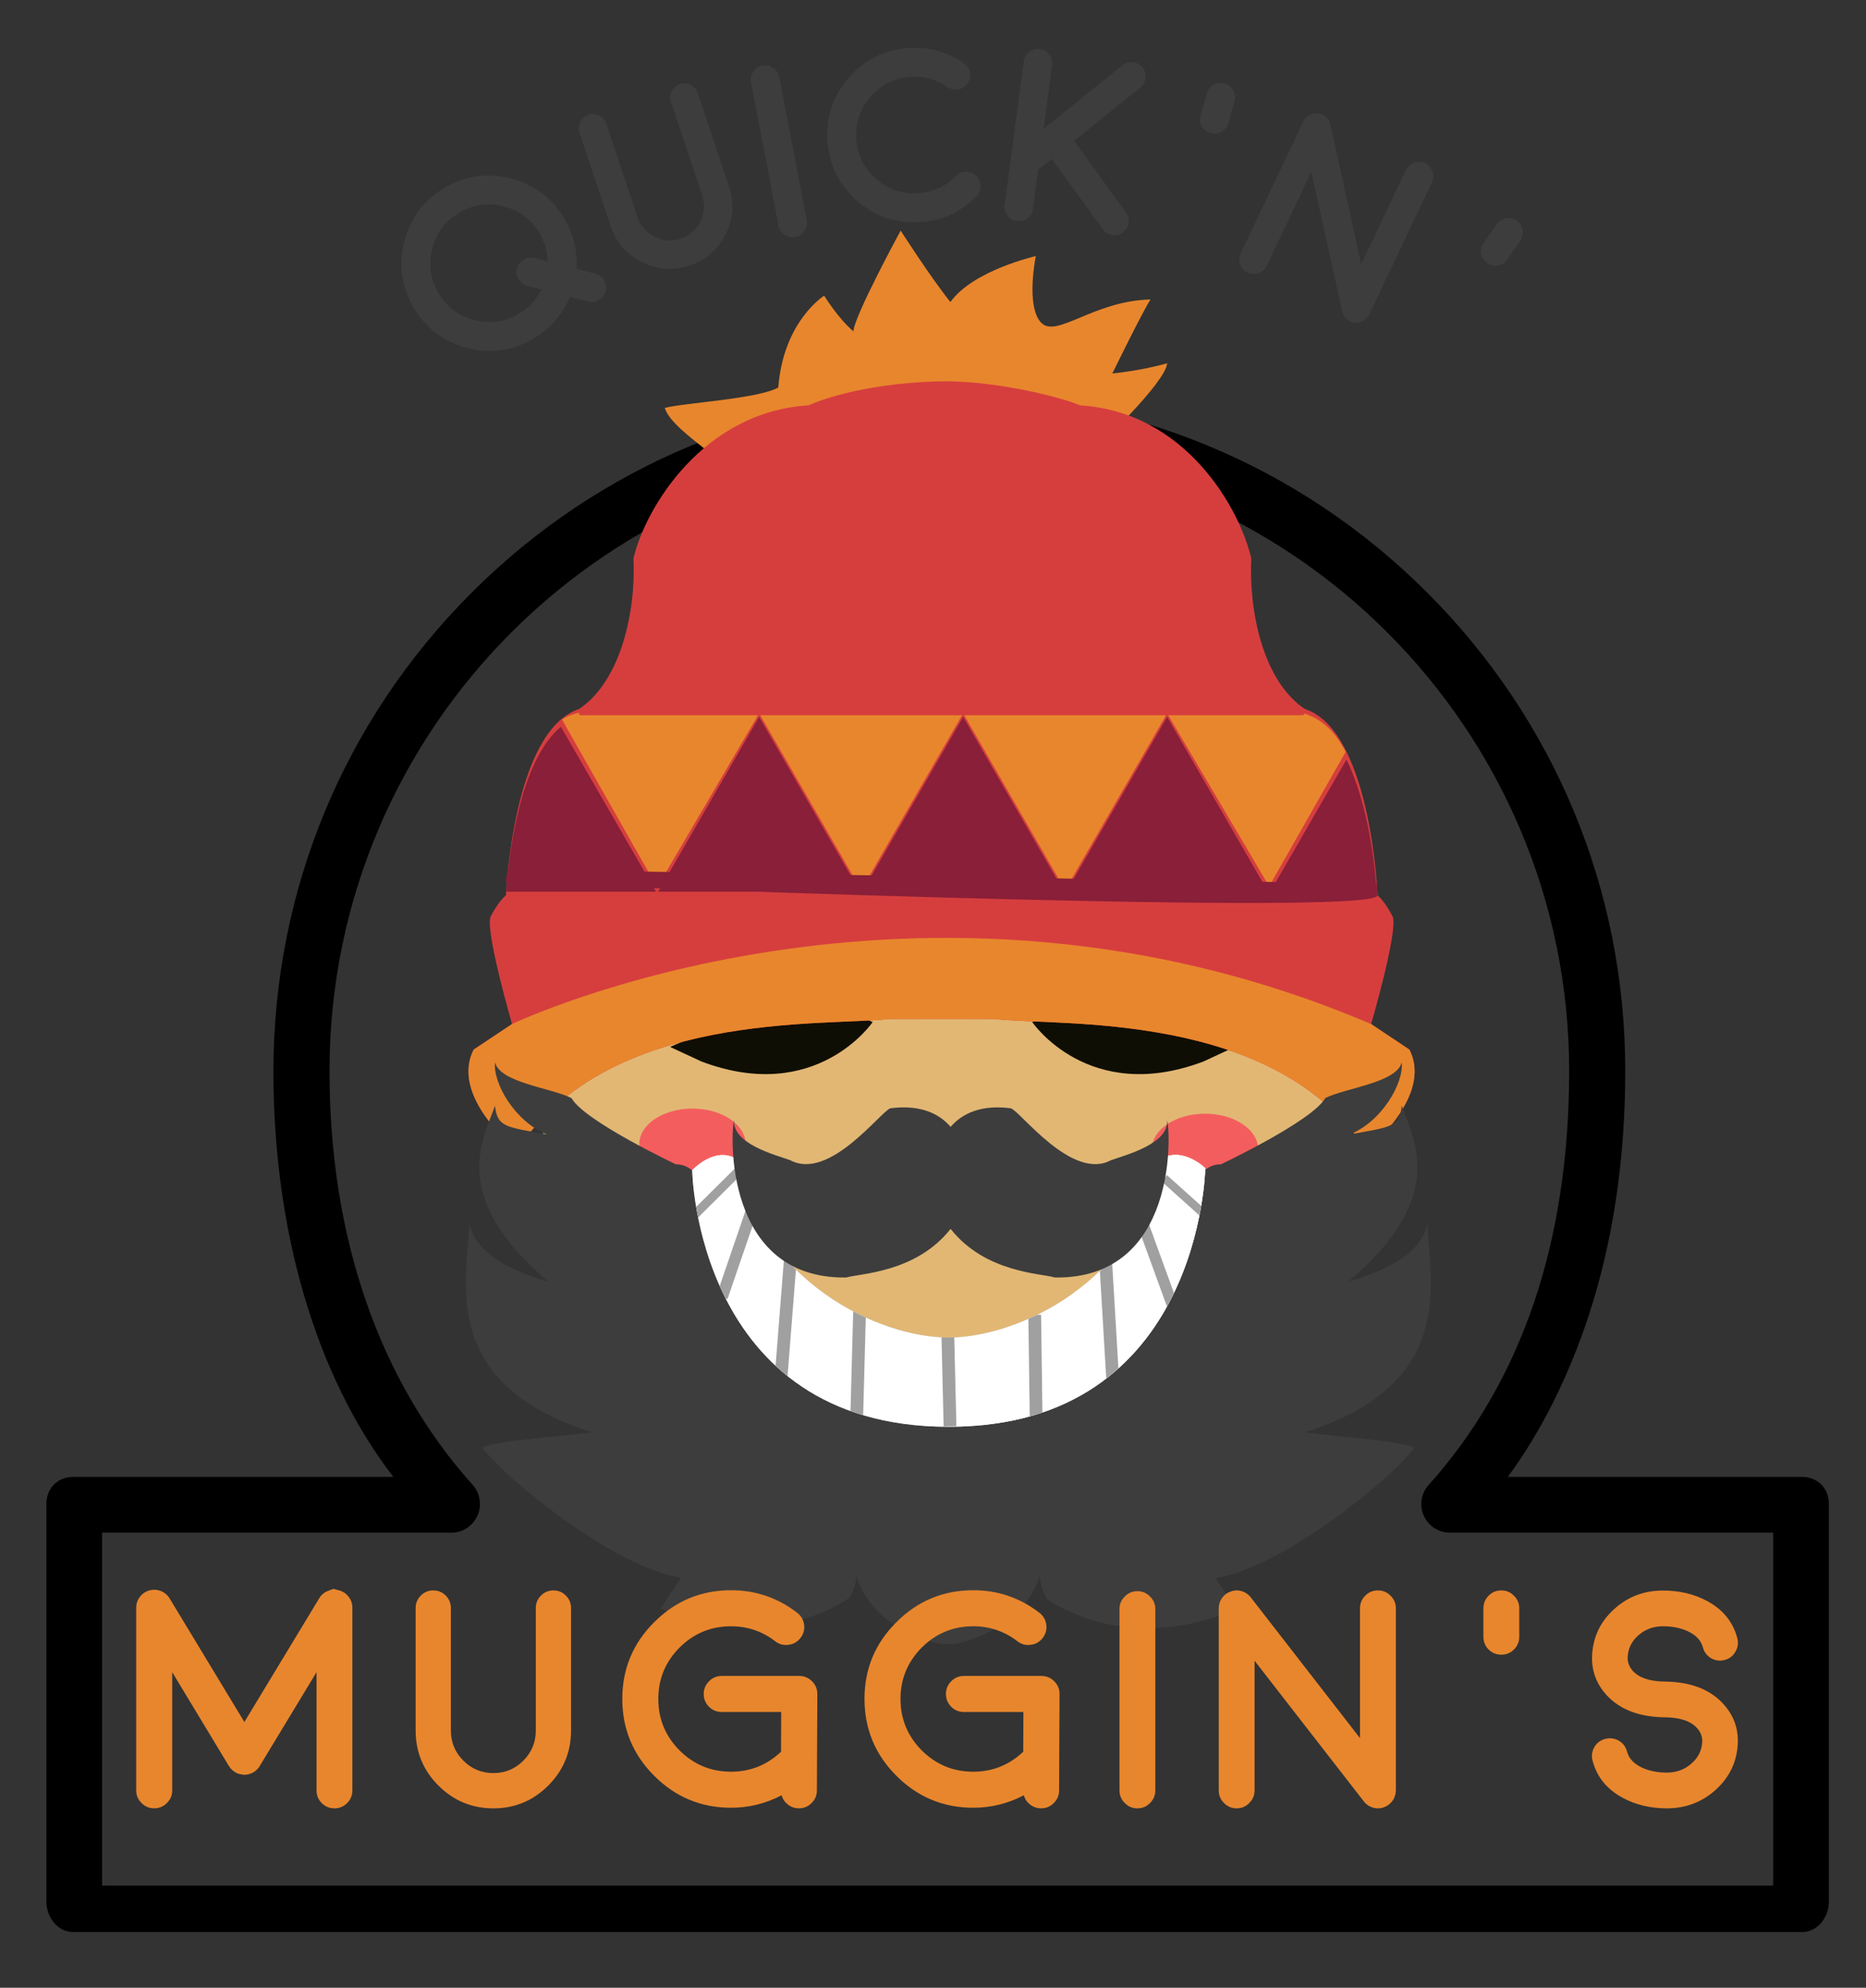 <?xml version="1.0" encoding="utf-8"?>
<!-- Generator: Adobe Illustrator 16.0.0, SVG Export Plug-In . SVG Version: 6.00 Build 0)  -->
<!DOCTYPE svg PUBLIC "-//W3C//DTD SVG 1.1//EN" "http://www.w3.org/Graphics/SVG/1.1/DTD/svg11.dtd">
<svg version="1.1" id="Calque_1" xmlns="http://www.w3.org/2000/svg" xmlns:xlink="http://www.w3.org/1999/xlink" x="0px" y="0px"
	 width="201px" height="214px" viewBox="0 0 201 214" enable-background="new 0 0 201 214" xml:space="preserve">
<rect x="0" y="0" width="201" height="214" fill="#333333" stroke="none"/>
<g>
	<defs>
		<rect id="SVGID_1_" width="201" height="214"/>
	</defs>
	<clipPath id="SVGID_2_">
		<use xlink:href="#SVGID_1_"  overflow="visible"/>
	</clipPath>
	<g clip-path="url(#SVGID_2_)">
		<path fill="#3D3D3D" d="M64.112,29.461c0.416,0.101,0.733,0.335,0.951,0.705c0.219,0.37,0.272,0.761,0.159,1.173
			c-0.1,0.416-0.335,0.733-0.705,0.952c-0.37,0.218-0.765,0.274-1.185,0.166l-1.944-0.5c-0.803,1.931-2.106,3.429-3.908,4.495
			c-2.233,1.32-4.613,1.659-7.141,1.016c-2.525-0.655-4.448-2.099-5.768-4.331c-1.325-2.24-1.663-4.621-1.016-7.141
			c0.655-2.525,2.099-4.448,4.332-5.768c2.24-1.325,4.62-1.663,7.141-1.016c2.521,0.647,4.443,2.091,5.768,4.332
			c0.986,1.667,1.417,3.463,1.293,5.389L64.112,29.461z M55.902,33.782c1.063-0.629,1.873-1.499,2.426-2.611l-1.53-0.393
			c-0.408-0.104-0.721-0.342-0.94-0.711c-0.218-0.37-0.277-0.762-0.177-1.178c0.112-0.413,0.354-0.728,0.723-0.947
			c0.369-0.218,0.758-0.275,1.167-0.17l1.429,0.376c-0.029-1.083-0.32-2.091-0.873-3.026c-0.888-1.501-2.178-2.469-3.87-2.903
			s-3.289-0.208-4.79,0.679c-1.501,0.888-2.469,2.178-2.903,3.87s-0.208,3.289,0.68,4.79c0.887,1.501,2.177,2.469,3.87,2.903
			S54.401,34.669,55.902,33.782z"/>
		<path fill="#3D3D3D" d="M73.236,9.063c0.399-0.133,0.787-0.106,1.164,0.082s0.632,0.481,0.766,0.88l3.362,10.047
			c0.589,1.762,0.469,3.474-0.36,5.138c-0.829,1.664-2.121,2.789-3.874,3.375c-1.762,0.589-3.474,0.469-5.138-0.36
			c-1.664-0.829-2.79-2.125-3.379-3.886l-3.362-10.047c-0.133-0.399-0.106-0.787,0.082-1.164s0.481-0.632,0.88-0.766
			c0.399-0.133,0.787-0.106,1.164,0.082c0.377,0.188,0.632,0.481,0.766,0.88l3.361,10.046c0.323,0.964,0.938,1.673,1.848,2.126
			c0.909,0.454,1.846,0.519,2.81,0.196c0.955-0.32,1.66-0.934,2.113-1.844c0.453-0.909,0.519-1.846,0.196-2.81l-3.361-10.046
			c-0.134-0.399-0.106-0.787,0.082-1.164C72.544,9.452,72.837,9.196,73.236,9.063z"/>
		<path fill="#3D3D3D" d="M85.671,25.516c-0.422,0.081-0.808-0.001-1.158-0.246c-0.357-0.235-0.576-0.563-0.657-0.985L80.899,8.885
			c-0.081-0.421,0.001-0.808,0.246-1.158C81.38,7.37,81.708,7.15,82.13,7.07c0.421-0.081,0.808,0.001,1.158,0.246
			c0.357,0.235,0.577,0.563,0.658,0.984L86.902,23.7c0.081,0.422-0.001,0.808-0.246,1.158
			C86.421,25.215,86.092,25.435,85.671,25.516z"/>
		<path fill="#3D3D3D" d="M98.986,23.914c-2.582,0.135-4.839-0.664-6.772-2.396c-1.925-1.742-2.955-3.903-3.09-6.485
			c-0.136-2.59,0.663-4.847,2.396-6.772c1.742-1.934,3.903-2.968,6.484-3.104c2.126-0.111,4.068,0.437,5.824,1.643
			c0.347,0.245,0.562,0.576,0.645,0.993c0.075,0.426-0.01,0.816-0.254,1.172c-0.245,0.355-0.576,0.569-0.993,0.644
			c-0.427,0.075-0.816-0.005-1.171-0.241c-1.166-0.808-2.462-1.174-3.888-1.1c-1.724,0.09-3.167,0.78-4.328,2.069
			c-1.161,1.289-1.696,2.8-1.605,4.533c0.09,1.724,0.78,3.166,2.069,4.327c1.29,1.161,2.796,1.696,4.52,1.606
			c1.627-0.085,3.008-0.702,4.142-1.849c0.299-0.305,0.664-0.46,1.094-0.465c0.43-0.004,0.798,0.147,1.104,0.456
			c0.305,0.3,0.46,0.665,0.465,1.095c0.006,0.43-0.143,0.797-0.441,1.103C103.477,22.862,101.41,23.787,98.986,23.914z"/>
		<path fill="#3D3D3D" d="M109.533,23.811c-0.416-0.056-0.757-0.256-1.02-0.601c-0.257-0.334-0.356-0.71-0.301-1.127l2.066-15.478
			c0.055-0.417,0.25-0.753,0.585-1.009c0.345-0.263,0.726-0.367,1.142-0.312c0.418,0.056,0.758,0.256,1.021,0.6
			c0.256,0.335,0.355,0.71,0.3,1.127l-0.915,6.853l8.498-6.835c0.327-0.266,0.705-0.378,1.133-0.339
			c0.418,0.047,0.759,0.239,1.023,0.574c0.266,0.327,0.375,0.7,0.328,1.118c-0.039,0.428-0.227,0.774-0.563,1.039l-7.133,5.745
			l5.589,7.708c0.245,0.351,0.335,0.734,0.271,1.15c-0.064,0.416-0.268,0.751-0.611,1.006c-0.332,0.239-0.703,0.331-1.111,0.276
			c-0.434-0.058-0.782-0.264-1.045-0.617l-5.498-7.589l-1.472,1.196l-0.56,4.195c-0.057,0.417-0.252,0.754-0.586,1.009
			C110.331,23.762,109.95,23.866,109.533,23.811z"/>
		<path fill="#3D3D3D" d="M131.916,8.983c0.412,0.118,0.72,0.366,0.922,0.743c0.213,0.371,0.26,0.763,0.143,1.175l-0.677,2.363
			c-0.118,0.413-0.366,0.725-0.746,0.935c-0.368,0.205-0.759,0.248-1.171,0.129c-0.414-0.118-0.727-0.362-0.939-0.733
			c-0.201-0.377-0.244-0.771-0.125-1.185l0.676-2.363c0.118-0.413,0.361-0.721,0.73-0.926
			C131.107,8.911,131.503,8.865,131.916,8.983z"/>
		<path fill="#3D3D3D" d="M144.583,33.549l-0.012-0.006l0.005-0.012l-3.322-15.037l-4.809,10.128
			c-0.184,0.388-0.479,0.651-0.883,0.788c-0.401,0.149-0.795,0.132-1.184-0.052c-0.388-0.184-0.65-0.479-0.788-0.883
			c-0.149-0.4-0.132-0.795,0.052-1.183l6.754-14.225c0.143-0.3,0.357-0.528,0.645-0.683c0.291-0.163,0.602-0.224,0.932-0.184
			c0.325,0.029,0.613,0.156,0.865,0.382c0.244,0.223,0.4,0.496,0.47,0.82l3.317,15.048l4.814-10.14
			c0.184-0.388,0.475-0.652,0.871-0.794c0.408-0.146,0.807-0.126,1.195,0.058c0.387,0.184,0.65,0.479,0.787,0.883
			c0.15,0.401,0.133,0.795-0.052,1.183l-6.765,14.248c-0.008,0.016-0.023,0.038-0.045,0.066c-0.016,0.032-0.025,0.051-0.029,0.059
			c-0.007,0.016-0.022,0.038-0.045,0.066c-0.016,0.032-0.031,0.053-0.046,0.065l-0.04,0.054c-0.027,0.036-0.046,0.056-0.058,0.06
			c-0.004,0.008-0.021,0.024-0.052,0.048c-0.023,0.028-0.043,0.048-0.058,0.06l-0.052,0.048l-0.064,0.042
			c-0.016,0.012-0.039,0.03-0.069,0.054l-0.052,0.019c-0.016,0.012-0.043,0.029-0.082,0.049l-0.059,0.031
			c-0.012,0.004-0.034,0.012-0.069,0.025c-0.039,0.021-0.063,0.028-0.07,0.025c-0.003,0.008-0.026,0.016-0.069,0.025
			c-0.035,0.012-0.063,0.019-0.082,0.019c0.031-0.004,0.025-0.002-0.018,0.006l-0.018,0.006c-0.086,0.018-0.164,0.029-0.234,0.034
			l-0.012-0.006c-0.079,0.002-0.155,0-0.23-0.007c-0.039,0.001-0.049,0.001-0.029,0c-0.074-0.006-0.148-0.022-0.225-0.048
			l-0.041-0.005c-0.074-0.026-0.145-0.054-0.207-0.084c-0.047-0.022-0.098-0.051-0.148-0.085c0.012,0.015,0.004,0.011-0.023-0.012
			c-0.045-0.03-0.08-0.057-0.108-0.08c0.005,0.012-0.01,0-0.042-0.034c-0.035-0.027-0.063-0.05-0.084-0.069
			c-0.008-0.004-0.02-0.019-0.035-0.046c-0.037-0.026-0.063-0.053-0.078-0.081c-0.016-0.008-0.028-0.023-0.037-0.046
			c-0.023-0.031-0.046-0.056-0.066-0.075c-0.016-0.027-0.025-0.046-0.029-0.058c-0.017-0.027-0.035-0.06-0.056-0.099
			c-0.017-0.027-0.026-0.047-0.03-0.058c-0.025-0.051-0.045-0.099-0.063-0.146l-0.006-0.018l0.006-0.012
			c-0.017-0.047-0.025-0.07-0.025-0.07S144.592,33.592,144.583,33.549z"/>
		<path fill="#3D3D3D" d="M163.369,23.764c0.353,0.245,0.564,0.578,0.634,1c0.082,0.42,0.001,0.806-0.244,1.159l-1.401,2.019
			c-0.246,0.353-0.582,0.567-1.008,0.645c-0.415,0.075-0.799-0.01-1.151-0.255c-0.353-0.245-0.57-0.577-0.651-0.997
			c-0.07-0.422,0.018-0.809,0.262-1.162l1.402-2.019c0.244-0.353,0.574-0.566,0.988-0.642
			C162.627,23.436,163.017,23.519,163.369,23.764z"/>
	</g>
	<path clip-path="url(#SVGID_2_)" d="M194.117,208H7.883C6.215,208,5,206.41,5,204.74v-42.85C5,160.223,6.215,159,7.883,159h34.484
		c-8.471-11-12.915-26.734-12.915-43.654c0-19.447,7.573-37.765,21.325-51.516c13.752-13.751,32.035-21.34,51.482-21.34
		c19.448,0,37.731,7.564,51.483,21.316c13.751,13.753,21.325,32.031,21.325,51.48c0,9.518-1.33,18.44-3.955,26.397
		c-2.088,6.33-5.003,12.316-8.695,17.316h31.699c1.668,0,2.883,1.223,2.883,2.891v42.85C197,206.41,195.785,208,194.117,208z
		 M11,203h180v-38h-34.882c-1.193,0-2.273-0.746-2.759-1.834c-0.486-1.09-0.286-2.386,0.512-3.272
		c10.055-11.199,15.154-26.212,15.154-44.603c0-36.815-29.951-66.771-66.766-66.771s-66.765,29.947-66.765,66.764
		c0,17.932,5.335,33.347,15.431,44.589c0.797,0.887,0.996,2.204,0.511,3.292c-0.485,1.09-1.567,1.835-2.759,1.835H11V203z"/>
	<circle clip-path="url(#SVGID_2_)" fill="#E2B774" cx="100.782" cy="127.006" r="42.575"/>
	<path clip-path="url(#SVGID_2_)" fill="#0F0E05" d="M111.191,110.035c0,0,6.058,8.947,18.469,4.232
		c3.344-1.555,3.344-1.555,3.344-1.555S119.178,106.328,111.191,110.035z"/>
	<path clip-path="url(#SVGID_2_)" fill="#0F0E05" d="M93.999,110.035c0,0-6.058,8.947-18.469,4.232
		c-3.344-1.555-3.344-1.555-3.344-1.555S86.012,106.328,93.999,110.035z"/>
	<path clip-path="url(#SVGID_2_)" fill="#E8862D" d="M118.168,48.172c0,0,7.416-7.004,7.553-9.064c-2.884,0.824-5.905,1.1-5.905,1.1
		s3.434-7.005,4.12-7.967c-6.18,0.138-10.163,4.258-11.811,2.473c-1.648-1.785-0.55-7.142-0.55-7.142s-6.729,1.511-9.202,4.944
		c-2.197-2.747-5.355-7.691-5.355-7.691s-5.082,9.34-5.082,10.85c-1.648-1.373-3.158-3.846-3.158-3.846s-4.396,2.748-4.945,9.889
		c-2.197,1.236-10.163,1.648-12.223,2.197c0.824,2.885,9.613,7.143,6.455,7.828c-3.021,0.412-2.747,0.962-2.747,0.962
		s-1.648,0.55,0,1.511c0.55,1.373-2.197,4.396-4.12,4.396c2.609,0.412,3.159,0.824,5.081,1.647
		C81.498,59.435,114.871,58.473,118.168,48.172z"/>
	<path clip-path="url(#SVGID_2_)" fill="#D63E3E" d="M151.815,112.996c-4.119-2.746-4.119-2.746-4.119-2.746
		s2.884-9.889,2.334-11.537c-0.824-1.646-1.647-2.334-1.647-2.334s-0.687-17.717-7.829-20.051
		c-4.532-3.021-6.043-10.576-5.769-16.207c-1.236-5.357-7.061-15.795-18.459-16.481C114.682,42.887,108,41.11,102,41.049v-0.002
		c0,0,0,0.001,0,0.002c0-0.001,0-0.002,0-0.002v0.002c-8,0.061-13.261,1.838-14.905,2.591
		c-11.399,0.687-17.623,11.124-18.859,16.481c0.274,5.631-1.327,13.185-5.858,16.207c-7.143,2.334-7.875,20.051-7.875,20.051
		s-0.846,0.688-1.67,2.334c-0.549,1.648,2.324,11.537,2.324,11.537s-0.007,0-4.127,2.746c-2.609,5.082,4.667,10.852,4.667,10.852
		c9.888-15.107,32.917-13.322,40.059-14.146c1.917-0.016,9.407-0.016,11.323,0c7.142,0.824,30.197-0.961,40.086,14.146
		C147.164,123.848,154.425,118.078,151.815,112.996z"/>
	<path clip-path="url(#SVGID_2_)" fill="#E8862D" d="M147.696,110.25c0,0,0,0,4.119,2.746c2.609,5.082-4.651,10.852-4.651,10.852
		c-9.889-15.107-32.944-13.322-40.086-14.146c-1.916-0.016-9.408-0.016-11.324,0c-7.143,0.824-30.172-0.961-40.061,14.146
		c0,0-7.279-5.77-4.67-10.852c4.121-2.746,4.121-2.746,4.121-2.746S98.803,89.375,147.696,110.25z"/>
	<ellipse clip-path="url(#SVGID_2_)" fill="#F45D5D" cx="74.588" cy="123.178" rx="5.725" ry="3.828"/>
	<ellipse clip-path="url(#SVGID_2_)" fill="#F45D5D" cx="129.798" cy="123.727" rx="5.726" ry="3.828"/>
	<path clip-path="url(#SVGID_2_)" fill="#3D3D3D" d="M153.738,131.676c-0.549,3.295-4.67,5.219-8.516,6.316
		c10.713-9.064,7.143-15.107,5.77-18.953c-0.236,2.363-1.289,2.289-5.596,3.094c3.447-1.391,5.821-5.504,5.596-7.762
		c-0.549,2.197-6.043,2.746-8.241,3.846c-1.373,2.471-11.262,7.141-11.262,7.141s-3.388-0.365-3.388,5.953
		c0,6.316-15.383,15.84-15.383,15.84l-10.617,0.359l-10.566-0.359c0,0-15.324-9.523-15.324-15.84c0-6.318-3.389-5.953-3.389-5.953
		s-9.889-4.67-11.262-7.141c-2.197-1.1-7.691-1.648-8.24-3.846c-0.227,2.258,2.148,6.371,5.596,7.762
		c-4.307-0.805-5.359-0.73-5.596-3.094c-1.373,3.846-4.944,9.889,5.768,18.953c-3.846-1.098-7.967-3.021-8.516-6.316
		c-0.274,6.316-3.297,17.305,13.184,22.523c-4.119,0.549-9.891,0.824-11.813,1.648c2.746,3.57,14.279,12.908,21.422,14.008
		c-2.198,3.297-2.205,3.297-2.205,3.297s10.424,5.219,20.313-1.098c0.824-1.375,0.795-2.484,0.795-2.484s0.921,5.43,9.008,7.43
		h1.647c8.093-2,9.063-7.43,9.063-7.43s0,1.241,0.824,2.614c9.889,6.318,20.326,1.032,20.326,1.032s0.002-0.032-2.197-3.327
		c7.143-1.1,18.679-10.453,21.426-14.023c-1.922-0.826-7.69-1.11-11.812-1.659C157.034,148.988,154.014,137.992,153.738,131.676z"/>
	<g clip-path="url(#SVGID_2_)">
		<defs>
			<path id="SVGID_3_" d="M129.827,125.762c0,0-2.276-2.244-4.554-1.105C122.351,138.074,109.654,144,102.135,144h-0.049l0,0h0.111
				c-7.52,0-20.152-5.926-23.076-19.344c-2.277-1.139-4.561,1.317-4.561,1.317s0.401,27.634,27.628,27.634
				C129.414,153.607,129.827,125.762,129.827,125.762z"/>
		</defs>
		<use xlink:href="#SVGID_3_"  overflow="visible" fill="#A0A0A0"/>
		<clipPath id="SVGID_4_">
			<use xlink:href="#SVGID_3_"  overflow="visible"/>
		</clipPath>
		<path clip-path="url(#SVGID_4_)" fill="#FFFFFF" stroke="#FFFFFF" stroke-miterlimit="10" d="M130.104,125.762
			c0,0-2.278-2.496-4.557-1.355c-2.922,13.418-15.618,18.094-23.137,19.094h-0.049l0,0h0.11c-7.519-1-20.153-5.676-23.075-19.094
			c-2.277-1.141-4.561,1.442-4.561,1.442s0.4,27.696,27.627,27.696S130.104,125.762,130.104,125.762z"/>
		<polygon clip-path="url(#SVGID_4_)" fill="#A0A0A0" points="101.646,153.563 101.375,142.229 102.748,142.203 103.02,153.536 		
			"/>
		<polygon clip-path="url(#SVGID_4_)" fill="#A0A0A0" points="110.925,152.882 110.77,141.558 112.142,141.546 112.298,152.871 		
			"/>
		<polygon clip-path="url(#SVGID_4_)" fill="#A0A0A0" points="119.233,149.625 118.379,135.218 119.75,135.129 120.604,149.534 		
			"/>
		<polygon clip-path="url(#SVGID_4_)" fill="#A0A0A0" points="125.838,141.033 122.206,131.057 123.353,130.682 126.983,140.656 		
			"/>
		<polygon clip-path="url(#SVGID_4_)" fill="#A0A0A0" points="129.624,131.239 125.138,127.207 125.699,126.509 130.186,130.541 		
			"/>
		<polygon clip-path="url(#SVGID_4_)" fill="#A0A0A0" points="92.966,152.771 91.593,152.727 91.949,139.436 93.322,139.477 		"/>
		<polygon clip-path="url(#SVGID_4_)" fill="#A0A0A0" points="84.812,148.4 83.442,148.302 84.469,135.277 85.839,135.373 		"/>
		<polygon clip-path="url(#SVGID_4_)" fill="#A0A0A0" points="78.366,139.843 77.164,139.502 81.157,127.865 82.358,128.208 		"/>
		<polygon clip-path="url(#SVGID_4_)" fill="#A0A0A0" points="75.225,131.051 74.611,130.307 79.5,125.454 80.112,126.197 		"/>
	</g>
	<path clip-path="url(#SVGID_2_)" fill="#3D3D3D" d="M125.721,120.596c0.184,2.564-4.486,3.754-6.043,4.305
		c-4.211,2.289-9.797-5.311-10.804-5.586c-3.212-0.41-5.222,0.557-6.477,2c-1.255-1.443-3.265-2.41-6.477-2
		c-1.007,0.275-6.593,7.875-10.804,5.586c-1.557-0.551-6.227-1.74-6.043-4.305c-0.367,1.191-1.191,17.123,12.086,16.939
		c1.434-0.453,7.467-0.475,11.237-5.234c3.771,4.76,9.805,4.781,11.237,5.234C126.911,137.719,126.088,121.787,125.721,120.596z"/>
	<g clip-path="url(#SVGID_2_)">
		<path fill="none" d="M147.696,110.25c0,0,2.884-9.889,2.334-11.537c-0.824-1.646-1.647-1.906-1.647-1.906S148.363,97,148.305,96
			h-11.479l8.209-14.648c-0.029-0.059-0.059-0.331-0.088-0.39l-8.239,14.567L125.84,77h14.521c-4.381-3-5.846-10.925-5.576-16.474
			c-1.236-5.356-7.061-15.997-18.459-16.683C114.682,43.089,108,41.11,102,41.049v-0.002c0,0,0,0.001,0,0.002
			c0-0.001,0-0.002,0-0.002v0.002c-8,0.061-13.261,1.838-14.905,2.591c-11.399,0.687-17.623,11.53-18.859,16.886
			C68.506,66.075,66.859,74,62.479,77h19.177l-10.87,18.422L60.546,77.485c-0.044,0.033-0.087,0.393-0.13,0.43L70.668,96H54.535
			c-0.061,1-0.078,0.807-0.078,0.807s-0.824,0.474-1.648,2.122c-0.549,1.646,2.336,11.429,2.336,11.429s0-0.054-4.121,2.694
			c-2.609,5.082,4.67,10.822,4.67,10.822c9.889-15.107,32.918-13.335,40.061-14.161c1.916-0.016,9.408-0.021,11.324-0.005
			c7.142,0.824,30.197-0.965,40.086,14.143c0,0,7.261-5.77,4.651-10.852C147.696,110.253,147.696,110.25,147.696,110.25z M70.902,96
			l10.87-18.826L92.643,96H70.902z M81.891,77h21.738L92.76,95.827L81.891,77z M92.877,96l10.869-18.826L114.616,96H92.877z
			 M103.864,77h21.739l-10.869,18.827L103.864,77z M114.852,96l10.869-18.826L136.591,96H114.852z"/>
		<path fill="#E8862D" d="M81.655,77H62.479c-0.064,0-0.127-0.313-0.193-0.268c-0.629,0.205-1.207,0.331-1.739,0.753l10.239,18.036
			L81.655,77z"/>
		<polygon fill="#E8862D" points="81.891,77 92.76,95.827 103.629,77 		"/>
		<polygon fill="#E8862D" points="103.864,77 114.734,95.827 125.604,77 		"/>
		<path fill="#E8862D" d="M136.708,95.422l8.239-14.472c-1.09-2.133-2.519-3.504-4.394-4.117C140.488,76.79,140.426,77,140.361,77
			H125.84L136.708,95.422z"/>
		<path fill="#891F38" d="M54.457,95.006c0,0,94.111,3.854,93.926,1.373c-0.187-2.48-0.078-1.236-0.078-1.236l-93.631-1.551
			L54.457,95.006z"/>
		<path fill="#891F38" d="M60.416,78.242C55.978,81.938,54.81,92,54.535,96h16.133L60.416,78.242z"/>
		<polygon fill="#891F38" points="70.902,96 92.643,96 81.772,77.174 		"/>
		<polygon fill="#891F38" points="92.877,96 114.616,96 103.746,77.174 		"/>
		<polygon fill="#891F38" points="114.852,96 136.591,96 125.721,77.174 		"/>
		<path fill="#891F38" d="M148.305,96c-0.211-3-0.945-9.534-3.27-14.219L136.826,96H148.305z"/>
	</g>
	<g clip-path="url(#SVGID_2_)">
		<path fill="#E8862D" d="M36.55,171.221c0.415,0.119,0.753,0.354,1.015,0.703c0.262,0.338,0.393,0.725,0.393,1.162v19.668
			c0,0.533-0.186,0.986-0.556,1.357c-0.382,0.383-0.84,0.572-1.375,0.572c-0.535,0-0.993-0.189-1.375-0.572
			c-0.371-0.371-0.556-0.824-0.556-1.357v-12.73l-6.104,10.078v0.018l-0.016,0.016l-0.017,0.018l-0.016,0.016
			c-0.033,0.055-0.055,0.094-0.065,0.115l-0.049,0.064c-0.043,0.045-0.071,0.072-0.082,0.082c-0.011,0.012-0.033,0.033-0.065,0.066
			c-0.033,0.031-0.055,0.055-0.066,0.064c-0.022,0.021-0.055,0.049-0.098,0.082l-0.049,0.049c-0.033,0.021-0.071,0.043-0.115,0.066
			c0,0.01-0.005,0.016-0.016,0.016l-0.017,0.016h-0.016c-0.022,0.023-0.06,0.045-0.115,0.066c-0.043,0.021-0.06,0.033-0.049,0.033
			c-0.011,0-0.044,0.01-0.098,0.031c-0.251,0.109-0.513,0.158-0.786,0.148h-0.033c0.022,0,0-0.006-0.065-0.018
			c-0.142-0.01-0.284-0.037-0.425-0.08c-0.055-0.012-0.077-0.018-0.065-0.018c0.021,0.012,0,0.006-0.065-0.016
			c-0.055-0.021-0.093-0.039-0.115-0.049c0.011,0,0-0.012-0.033-0.033c-0.055-0.021-0.098-0.043-0.131-0.066h-0.017l-0.016-0.016
			l-0.017-0.016c-0.043-0.023-0.082-0.051-0.114-0.082c0,0.01-0.017,0-0.049-0.033c-0.043-0.033-0.076-0.061-0.098-0.082
			c-0.011-0.01-0.033-0.033-0.065-0.064c-0.033-0.033-0.055-0.055-0.065-0.066c-0.011-0.021-0.038-0.049-0.082-0.082
			c-0.022-0.033-0.033-0.055-0.033-0.064c-0.022-0.021-0.049-0.061-0.082-0.115l-0.017-0.016c0-0.012-0.005-0.018-0.016-0.018
			v-0.016c0-0.012-0.006-0.018-0.017-0.018l-6.087-10.078v12.73c0,0.533-0.191,0.986-0.573,1.357
			c-0.382,0.383-0.84,0.572-1.374,0.572c-0.535,0-0.988-0.189-1.358-0.572c-0.382-0.371-0.573-0.824-0.573-1.357v-19.668
			c0-0.438,0.131-0.824,0.393-1.162c0.262-0.35,0.605-0.584,1.031-0.703c0.414-0.109,0.823-0.088,1.227,0.064
			c0.403,0.164,0.72,0.432,0.949,0.803l8.05,13.303l8.051-13.303c0.218-0.371,0.529-0.639,0.933-0.803
			c0.403-0.152,0.605-0.229,0.605-0.229S36.125,171.111,36.55,171.221z"/>
		<path fill="#E8862D" d="M59.612,171.221c0.523,0,0.971,0.186,1.342,0.555c0.371,0.371,0.556,0.818,0.556,1.342v13.189
			c0,2.313-0.818,4.287-2.454,5.924c-1.636,1.635-3.605,2.453-5.907,2.453c-2.313,0-4.287-0.818-5.923-2.453
			c-1.636-1.637-2.454-3.611-2.454-5.924v-13.189c0-0.523,0.185-0.971,0.556-1.342c0.371-0.369,0.818-0.555,1.342-0.555
			c0.523,0,0.971,0.186,1.342,0.555c0.371,0.371,0.556,0.818,0.556,1.342v13.189c0,1.266,0.447,2.346,1.342,3.24
			s1.974,1.342,3.24,1.342c1.254,0,2.329-0.447,3.224-1.342c0.894-0.895,1.342-1.975,1.342-3.24v-13.189
			c0-0.523,0.185-0.971,0.556-1.342C58.641,171.406,59.089,171.221,59.612,171.221z"/>
		<path fill="#E8862D" d="M78.748,194.619c-3.229,0-5.989-1.146-8.279-3.438c-2.291-2.289-3.437-5.049-3.437-8.279
			c0-3.229,1.146-5.982,3.437-8.262c2.291-2.291,5.05-3.438,8.279-3.438c2.651,0,5.023,0.809,7.118,2.422
			c0.426,0.328,0.676,0.758,0.753,1.293c0.065,0.523-0.065,0.998-0.393,1.424s-0.753,0.67-1.276,0.736
			c-0.535,0.076-1.015-0.049-1.44-0.377c-1.407-1.08-2.995-1.619-4.762-1.619c-2.16,0-4.009,0.764-5.547,2.291
			c-1.527,1.537-2.291,3.381-2.291,5.529c0,2.16,0.764,4.01,2.291,5.547c1.538,1.527,3.387,2.291,5.547,2.291
			c2.018,0,3.774-0.682,5.269-2.045c0.021-0.021,0.06-0.055,0.114-0.098l0.017-4.287H77.75c-0.545,0-1.004-0.186-1.375-0.557
			c-0.382-0.383-0.573-0.84-0.573-1.375c0-0.533,0.191-0.992,0.573-1.375c0.371-0.381,0.829-0.572,1.375-0.572h8.345
			c0.534,0,0.992,0.191,1.375,0.572c0.381,0.383,0.572,0.842,0.572,1.375l-0.049,10.375c0,0.533-0.191,0.986-0.573,1.357
			c-0.371,0.383-0.824,0.572-1.358,0.572h-0.017c-0.437,0-0.829-0.137-1.178-0.408c-0.338-0.262-0.562-0.596-0.671-0.998
			C82.484,194.172,80.667,194.619,78.748,194.619z"/>
		<path fill="#E8862D" d="M104.837,194.619c-3.229,0-5.989-1.146-8.279-3.438c-2.291-2.289-3.437-5.049-3.437-8.279
			c0-3.229,1.146-5.982,3.437-8.262c2.291-2.291,5.05-3.438,8.279-3.438c2.651,0,5.023,0.809,7.118,2.422
			c0.426,0.328,0.676,0.758,0.752,1.293c0.066,0.523-0.064,0.998-0.393,1.424c-0.326,0.426-0.752,0.67-1.275,0.736
			c-0.535,0.076-1.016-0.049-1.44-0.377c-1.407-1.08-2.995-1.619-4.762-1.619c-2.159,0-4.009,0.764-5.547,2.291
			c-1.527,1.537-2.291,3.381-2.291,5.529c0,2.16,0.764,4.01,2.291,5.547c1.538,1.527,3.388,2.291,5.547,2.291
			c2.019,0,3.774-0.682,5.269-2.045c0.021-0.021,0.061-0.055,0.115-0.098l0.016-4.287h-6.397c-0.546,0-1.004-0.186-1.374-0.557
			c-0.383-0.383-0.573-0.84-0.573-1.375c0-0.533,0.19-0.992,0.573-1.375c0.37-0.381,0.828-0.572,1.374-0.572h8.345
			c0.535,0,0.992,0.191,1.375,0.572c0.381,0.383,0.572,0.842,0.572,1.375l-0.049,10.375c0,0.533-0.191,0.986-0.572,1.357
			c-0.371,0.383-0.824,0.572-1.358,0.572h-0.017c-0.437,0-0.829-0.137-1.178-0.408c-0.338-0.262-0.563-0.596-0.672-0.998
			C108.573,194.172,106.757,194.619,104.837,194.619z"/>
		<path fill="#E8862D" d="M122.517,194.684c-0.534,0-0.987-0.189-1.358-0.572c-0.382-0.371-0.572-0.824-0.572-1.357v-19.521
			c0-0.535,0.19-0.986,0.572-1.357c0.371-0.383,0.824-0.574,1.358-0.574s0.987,0.191,1.358,0.574
			c0.381,0.371,0.572,0.822,0.572,1.357v19.521c0,0.533-0.191,0.986-0.572,1.357C123.504,194.494,123.051,194.684,122.517,194.684z"
			/>
		<path fill="#E8862D" d="M146.921,193.947h-0.017v-0.016l-11.765-15.137v13.959c0,0.533-0.19,0.986-0.573,1.357
			c-0.371,0.383-0.823,0.572-1.357,0.572c-0.535,0-0.988-0.189-1.358-0.572c-0.382-0.371-0.573-0.824-0.573-1.357V173.15
			c0-0.414,0.121-0.785,0.36-1.113c0.24-0.338,0.557-0.572,0.949-0.703c0.382-0.141,0.774-0.152,1.179-0.033
			c0.393,0.121,0.714,0.344,0.965,0.672l11.765,15.152V173.15c0-0.533,0.186-0.986,0.557-1.357c0.382-0.383,0.84-0.572,1.374-0.572
			c0.535,0,0.987,0.189,1.358,0.572c0.382,0.371,0.573,0.824,0.573,1.357v19.635c0,0.023-0.006,0.055-0.017,0.1
			c0,0.043,0,0.07,0,0.082c0,0.021-0.006,0.055-0.017,0.098c0,0.043-0.006,0.076-0.016,0.098l-0.018,0.082
			c-0.01,0.055-0.021,0.088-0.032,0.098c0,0.012-0.011,0.039-0.032,0.082c-0.012,0.045-0.022,0.076-0.033,0.098l-0.033,0.082
			l-0.049,0.082c-0.011,0.021-0.027,0.055-0.049,0.098l-0.049,0.051c-0.012,0.021-0.033,0.055-0.066,0.098l-0.049,0.064
			c-0.011,0.012-0.032,0.033-0.064,0.066c-0.033,0.043-0.055,0.064-0.066,0.064c0,0.012-0.021,0.033-0.064,0.066
			c-0.033,0.033-0.061,0.055-0.082,0.064c0.032-0.021,0.027-0.016-0.017,0.018l-0.017,0.016c-0.088,0.066-0.17,0.121-0.246,0.164
			h-0.016c-0.088,0.043-0.175,0.082-0.262,0.115c-0.044,0.021-0.055,0.027-0.033,0.016c-0.087,0.033-0.18,0.055-0.277,0.064
			l-0.05,0.018c-0.099,0.012-0.19,0.016-0.278,0.016c-0.064,0-0.137-0.004-0.213-0.016c0.022,0.012,0.012,0.012-0.032,0
			c-0.065-0.012-0.12-0.021-0.163-0.033c0.01,0.012-0.012,0.006-0.066-0.016c-0.055-0.012-0.098-0.021-0.131-0.033
			c-0.011,0-0.032-0.012-0.064-0.033c-0.055-0.01-0.099-0.027-0.131-0.049c-0.022,0-0.045-0.01-0.066-0.033
			c-0.043-0.021-0.082-0.037-0.114-0.049c-0.032-0.021-0.055-0.037-0.065-0.049c-0.033-0.021-0.07-0.049-0.114-0.082
			c-0.033-0.021-0.056-0.037-0.065-0.049c-0.055-0.043-0.104-0.088-0.147-0.131l-0.017-0.016v-0.018
			c-0.043-0.043-0.065-0.064-0.065-0.064S146.953,193.992,146.921,193.947z"/>
		<path fill="#E8862D" d="M161.72,171.221c0.534,0,0.987,0.189,1.358,0.572c0.381,0.371,0.572,0.824,0.572,1.357v3.061
			c0,0.533-0.191,0.992-0.572,1.373c-0.371,0.371-0.824,0.557-1.358,0.557s-0.993-0.186-1.374-0.557
			c-0.371-0.381-0.557-0.84-0.557-1.373v-3.061c0-0.533,0.186-0.986,0.557-1.357C160.727,171.41,161.186,171.221,161.72,171.221z"/>
		<path fill="#E8862D" d="M187.188,187.697c-0.087,1.953-0.867,3.605-2.34,4.957c-1.483,1.354-3.251,2.029-5.301,2.029
			c-1.778,0-3.371-0.381-4.778-1.145c-1.691-0.916-2.766-2.248-3.224-3.992c-0.131-0.514-0.065-0.998,0.196-1.457
			c0.272-0.459,0.665-0.752,1.179-0.883c0.512-0.131,0.998-0.066,1.456,0.195c0.458,0.273,0.753,0.666,0.884,1.178
			c0.196,0.732,0.73,1.305,1.604,1.719c0.785,0.359,1.68,0.539,2.684,0.539c1.024,0,1.903-0.32,2.634-0.965
			c0.742-0.633,1.135-1.418,1.179-2.355c0.021-0.568-0.181-1.074-0.605-1.521c-0.677-0.721-1.812-1.092-3.404-1.113h-0.016
			c-0.044,0-0.055,0-0.033,0c-0.011,0-0.021,0-0.032,0c-2.673-0.043-4.719-0.813-6.137-2.307c-1.167-1.244-1.712-2.689-1.636-4.336
			c0.087-1.965,0.867-3.623,2.34-4.975c1.473-1.354,3.239-2.029,5.302-2.029c1.777,0,3.37,0.381,4.777,1.145
			c1.691,0.918,2.766,2.248,3.224,3.994c0.131,0.512,0.06,0.998-0.213,1.455c-0.262,0.459-0.648,0.754-1.161,0.885
			c-0.514,0.131-0.998,0.064-1.457-0.197c-0.458-0.273-0.752-0.666-0.883-1.178c-0.196-0.73-0.736-1.305-1.62-1.719
			c-0.774-0.359-1.664-0.539-2.667-0.539c-1.025,0-1.909,0.322-2.651,0.965c-0.73,0.645-1.118,1.43-1.161,2.355
			c-0.022,0.568,0.18,1.08,0.605,1.539c0.676,0.709,1.811,1.074,3.403,1.096h0.082c2.672,0.045,4.718,0.818,6.136,2.324
			C186.719,184.594,187.264,186.039,187.188,187.697z"/>
	</g>
</g>
</svg>

